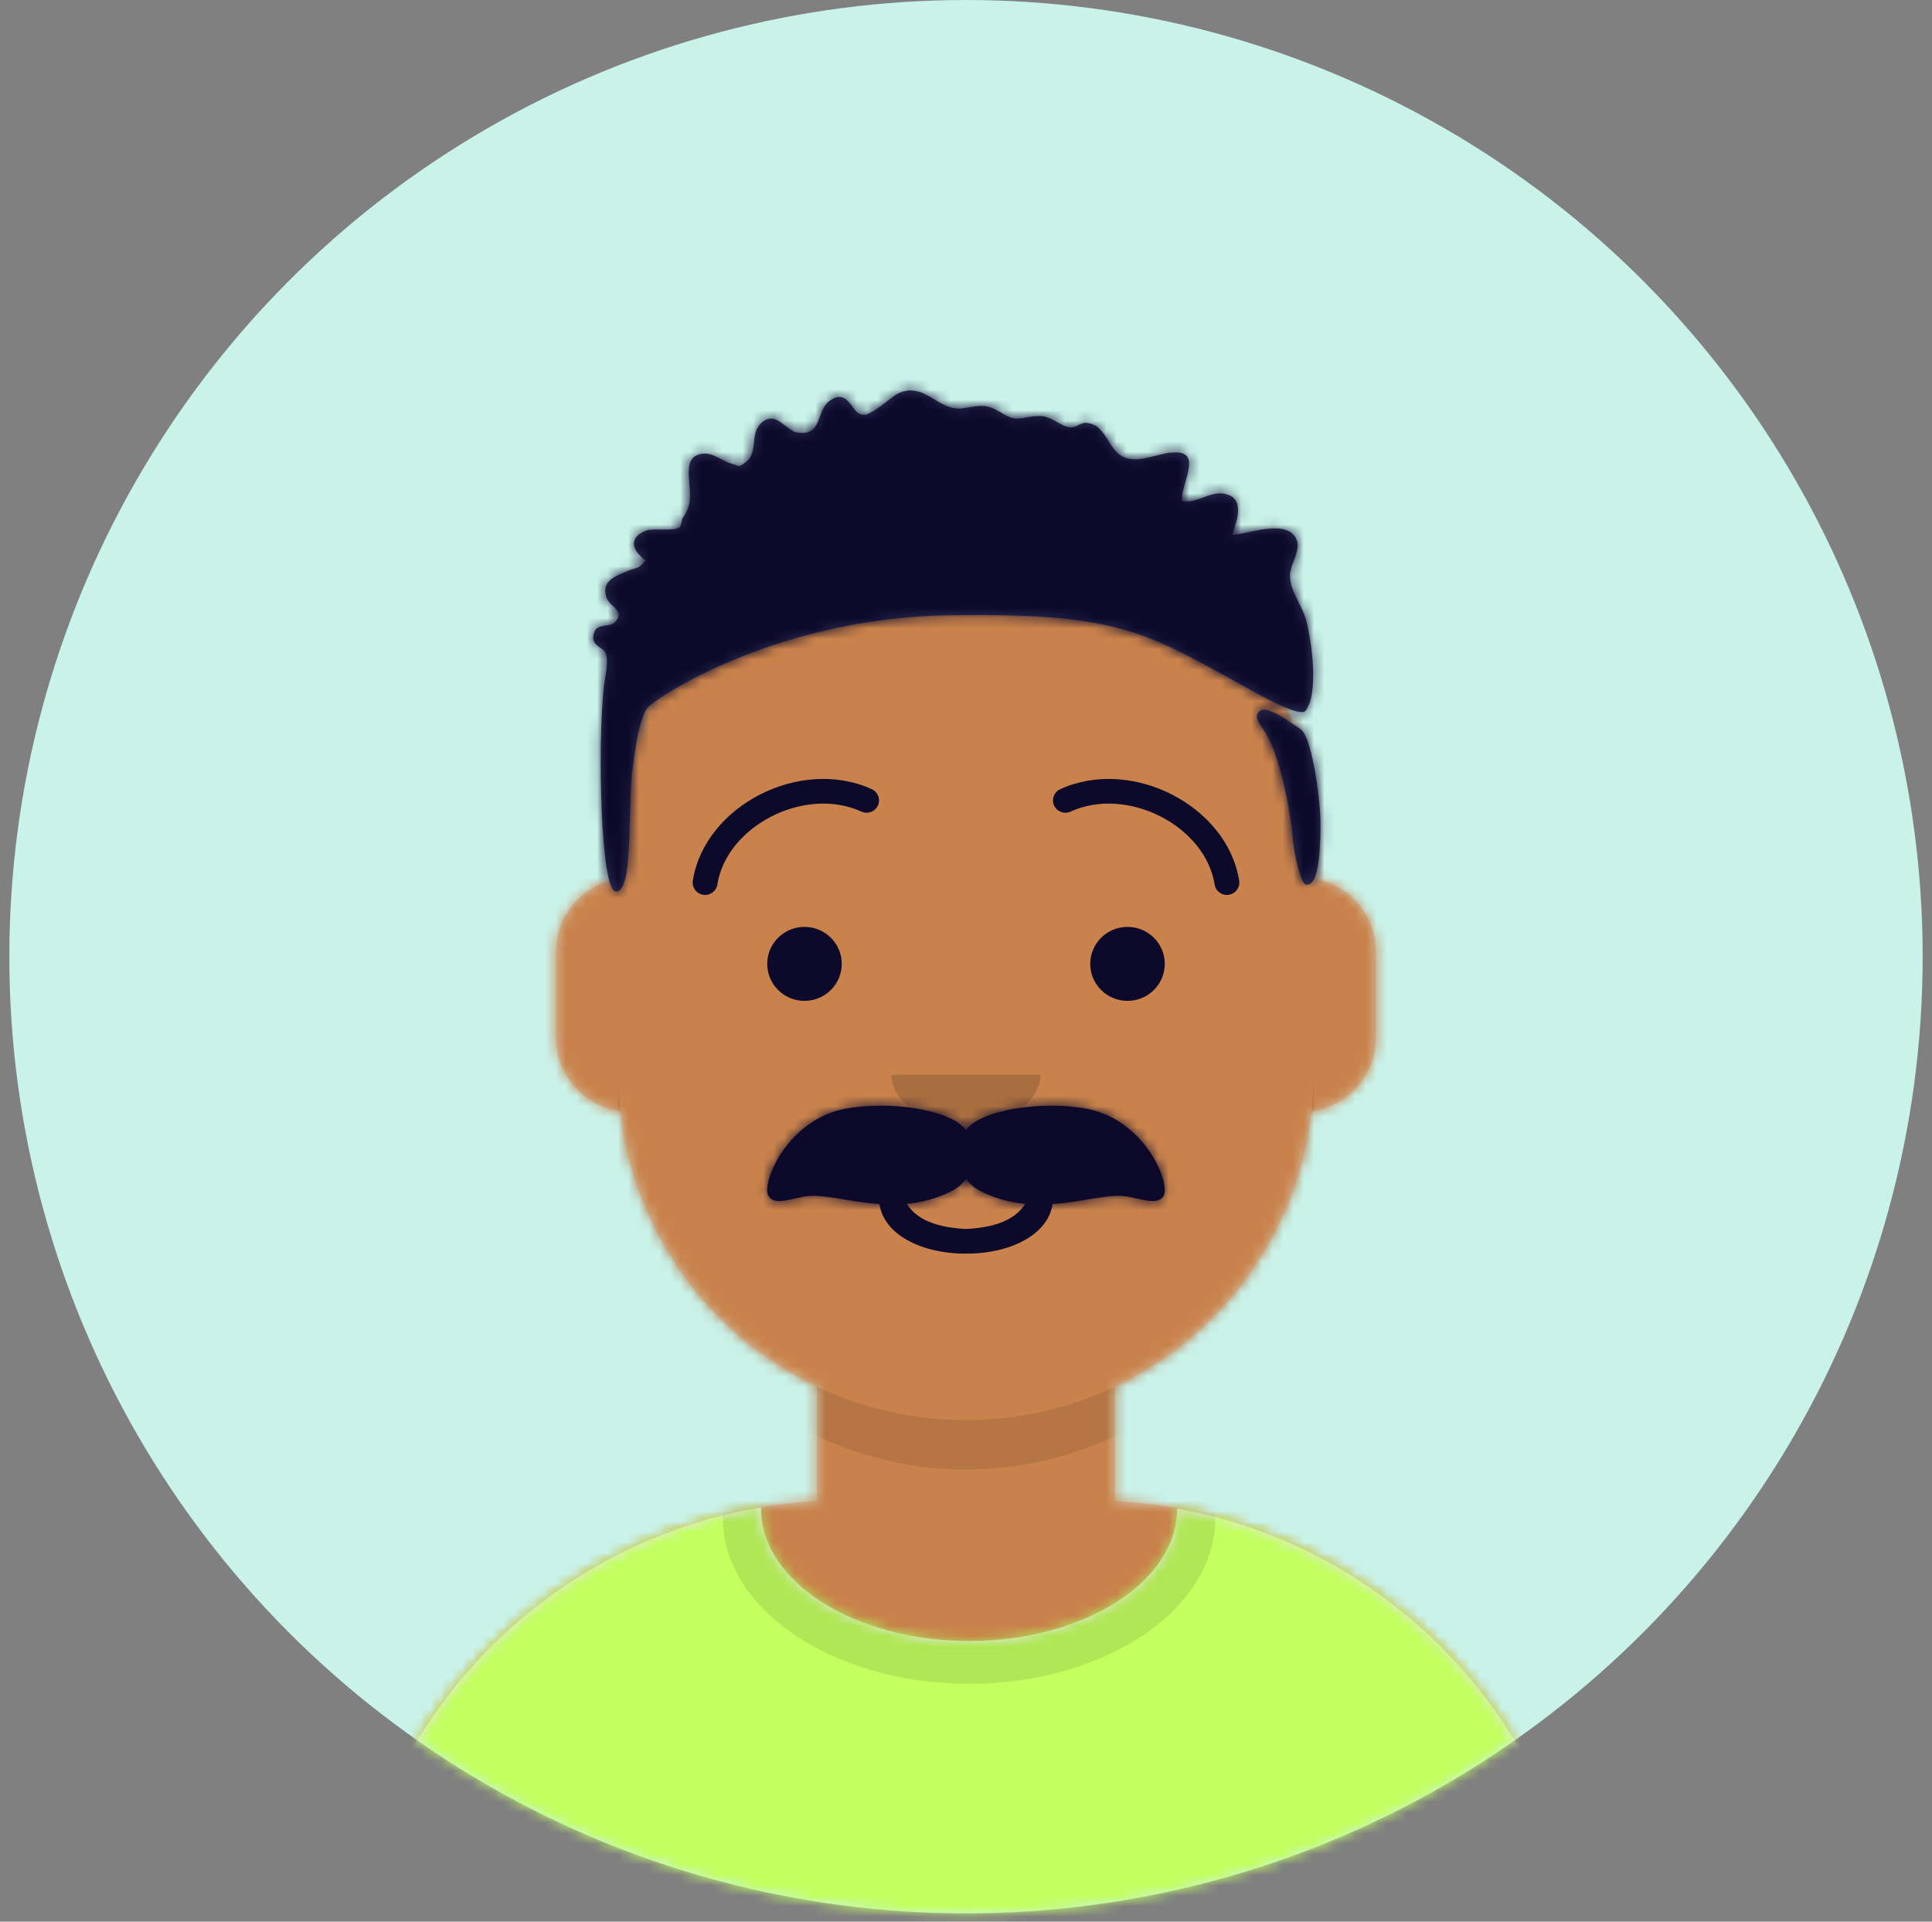 <svg width="186" height="185" viewBox="0 0 186 185" fill="none" xmlns="http://www.w3.org/2000/svg">
<rect x="0" y="0" width="186" height="185" fill="#808080" stroke="none"/>
<circle cx="93" cy="92.101" r="92.101" fill="#C9F2E9"/>
<mask id="mask0_117_3213" style="mask-type:alpha" maskUnits="userSpaceOnUse" x="0" y="0" width="186" height="185">
<circle cx="93" cy="92.101" r="92.101" fill="#C4C4C4"/>
</mask>
<g mask="url(#mask0_117_3213)">
<path fill-rule="evenodd" clip-rule="evenodd" d="M93 47.683C74.503 47.683 59.509 62.677 59.509 81.174V84.582C56.115 85.152 53.529 88.104 53.529 91.66V99.862C53.529 103.49 56.22 106.489 59.716 106.971C61.023 118.716 68.404 128.628 78.646 133.493V144.503C53.315 145.867 33.194 166.839 33.194 192.511H152.806C152.806 166.839 132.685 145.867 107.353 144.503V133.494C117.596 128.628 124.977 118.716 126.284 106.971C129.779 106.489 132.471 103.49 132.471 99.862V91.66C132.471 88.104 129.885 85.152 126.491 84.582V81.174C126.491 62.677 111.497 47.683 93 47.683Z" fill="#D0C6AC"/>
<mask id="mask1_117_3213" style="mask-type:luminance" maskUnits="userSpaceOnUse" x="33" y="47" width="120" height="146">
<path fill-rule="evenodd" clip-rule="evenodd" d="M93 47.683C74.503 47.683 59.509 62.677 59.509 81.174V84.582C56.115 85.152 53.529 88.104 53.529 91.66V99.862C53.529 103.49 56.22 106.489 59.716 106.971C61.023 118.716 68.404 128.628 78.646 133.493V144.503C53.315 145.867 33.194 166.839 33.194 192.511H152.806C152.806 166.839 132.685 145.867 107.353 144.503V133.494C117.596 128.628 124.977 118.716 126.284 106.971C129.779 106.489 132.471 103.49 132.471 99.862V91.66C132.471 88.104 129.885 85.152 126.491 84.582V81.174C126.491 62.677 111.497 47.683 93 47.683Z" fill="white"/>
</mask>
<g mask="url(#mask1_117_3213)">
<rect x="14.057" y="47.683" width="157.887" height="144.828" fill="#C9824B"/>
<path fill-rule="evenodd" clip-rule="evenodd" d="M59.509 103.225V107.974C59.509 126.47 74.503 141.465 93 141.465C111.497 141.465 126.491 126.47 126.491 107.974V103.225C126.491 121.722 111.497 136.717 93 136.717C74.503 136.717 59.509 121.722 59.509 103.225Z" fill="black" fill-opacity="0.1"/>
</g>
<path fill-rule="evenodd" clip-rule="evenodd" d="M93.299 157.982C104.364 157.982 113.334 152.274 113.334 145.233C113.334 145.231 113.334 145.229 113.334 145.227C135.778 149.271 152.806 168.903 152.806 192.511H33.194C33.194 168.693 50.526 148.922 73.265 145.123C73.264 145.159 73.264 145.196 73.264 145.233C73.264 152.274 82.234 157.982 93.299 157.982Z" fill="#E6E6E6"/>
<mask id="mask2_117_3213" style="mask-type:luminance" maskUnits="userSpaceOnUse" x="33" y="145" width="120" height="48">
<path fill-rule="evenodd" clip-rule="evenodd" d="M93.299 157.982C104.364 157.982 113.334 152.274 113.334 145.233C113.334 145.231 113.334 145.229 113.334 145.227C135.778 149.271 152.806 168.903 152.806 192.511H33.194C33.194 168.693 50.526 148.922 73.265 145.123C73.264 145.159 73.264 145.196 73.264 145.233C73.264 152.274 82.234 157.982 93.299 157.982Z" fill="white"/>
</mask>
<g mask="url(#mask2_117_3213)">
<rect x="14.057" y="127.22" width="157.887" height="65.291" fill="#C2FF5F"/>
<g opacity="0.6">
<ellipse cx="93.299" cy="146.123" rx="23.704" ry="15.975" fill="black" fill-opacity="0.16"/>
</g>
</g>
<path d="M84.627 115.348C84.627 118.537 88.31 120.69 93 120.69C97.69 120.69 101.373 118.537 101.373 115.348C101.373 114.693 100.805 114.161 100.176 114.161C99.403 114.161 99.058 114.699 98.98 115.348C98.237 117.092 96.399 118.148 93 118.316C89.601 118.148 87.762 117.092 87.019 115.348C86.941 114.699 86.596 114.161 85.823 114.161C85.195 114.161 84.627 114.693 84.627 115.348Z" fill="#0C092A"/>
<path fill-rule="evenodd" clip-rule="evenodd" d="M85.823 103.477C85.823 106.1 89.036 108.226 93 108.226C96.963 108.226 100.177 106.1 100.177 103.477" fill="black" fill-opacity="0.16"/>
<ellipse cx="77.45" cy="92.793" rx="3.588" ry="3.561" fill="#0C092A"/>
<ellipse cx="108.549" cy="92.793" rx="3.588" ry="3.561" fill="#0C092A"/>
<path d="M69.062 85.153C69.957 79.5 77.485 75.644 82.93 78.133C83.53 78.407 84.24 78.147 84.517 77.551C84.793 76.956 84.531 76.25 83.931 75.976C77.06 72.837 67.842 77.558 66.699 84.784C66.597 85.432 67.043 86.04 67.695 86.141C68.348 86.243 68.96 85.8 69.062 85.153Z" fill="#0C092A"/>
<path d="M116.937 85.153C116.042 79.5 108.514 75.644 103.069 78.133C102.469 78.407 101.759 78.147 101.482 77.551C101.206 76.956 101.468 76.25 102.068 75.976C108.939 72.837 118.157 77.558 119.3 84.784C119.402 85.432 118.956 86.04 118.304 86.141C117.651 86.243 117.039 85.8 116.937 85.153Z" fill="#0C092A"/>
<mask id="mask3_117_3213" style="mask-type:luminance" maskUnits="userSpaceOnUse" x="14" y="26" width="158" height="167">
<rect x="14.057" y="26.314" width="157.887" height="166.197" fill="white"/>
</mask>
<g mask="url(#mask3_117_3213)">
<path fill-rule="evenodd" clip-rule="evenodd" d="M92.999 113.473C92.676 113.929 92.26 114.31 91.774 114.57C88.032 116.582 84.211 115.954 81.232 115.465C79.973 115.258 78.864 115.076 77.975 115.129C77.521 115.156 77.026 115.27 76.539 115.383C75.476 115.628 74.453 115.865 73.992 115.158C73.251 114.023 75.698 107.763 81.471 106.721C85.663 105.964 91.503 106.802 92.999 108.782C94.495 106.802 100.335 105.964 104.527 106.721C110.301 107.763 112.747 114.023 112.007 115.158C111.545 115.865 110.522 115.628 109.459 115.383C108.972 115.27 108.477 115.156 108.023 115.129C107.134 115.076 106.026 115.258 104.766 115.465C101.787 115.954 97.966 116.582 94.224 114.57C93.739 114.31 93.323 113.929 92.999 113.473Z" fill="#0C092A"/>
<mask id="mask4_117_3213" style="mask-type:luminance" maskUnits="userSpaceOnUse" x="73" y="106" width="40" height="10">
<path fill-rule="evenodd" clip-rule="evenodd" d="M92.999 113.473C92.676 113.929 92.26 114.31 91.774 114.57C88.032 116.582 84.211 115.954 81.232 115.465C79.973 115.258 78.864 115.076 77.975 115.129C77.521 115.156 77.026 115.27 76.539 115.383C75.476 115.628 74.453 115.865 73.992 115.158C73.251 114.023 75.698 107.763 81.471 106.721C85.663 105.964 91.503 106.802 92.999 108.782C94.495 106.802 100.335 105.964 104.527 106.721C110.301 107.763 112.747 114.023 112.007 115.158C111.545 115.865 110.522 115.628 109.459 115.383C108.972 115.27 108.477 115.156 108.023 115.129C107.134 115.076 106.026 115.258 104.766 115.465C101.787 115.954 97.966 116.582 94.224 114.57C93.739 114.31 93.323 113.929 92.999 113.473Z" fill="white"/>
</mask>
<g mask="url(#mask4_117_3213)">
<rect x="42.764" y="69.051" width="100.473" height="90.221" fill="#0C092A"/>
</g>
<path fill-rule="evenodd" clip-rule="evenodd" d="M125.719 59.627C126.253 61.555 127.013 66.72 125.676 68.431C125.23 69.003 122.183 67.399 120.912 66.703C120.169 66.295 119.467 65.907 118.8 65.537C109.879 60.601 106.997 59.006 91.353 59.232C74.538 59.475 63.018 67.294 62.37 68.094C61.919 68.65 61.344 70.136 60.87 74.274C60.721 75.585 60.679 77.224 60.637 78.852C60.547 82.368 60.459 85.832 59.288 85.826C57.829 85.819 57.512 71.708 58.142 66.111C58.165 65.901 58.205 65.652 58.248 65.383C58.382 64.547 58.545 63.525 58.341 62.941C58.249 62.677 58.018 62.517 57.781 62.352C57.41 62.095 57.024 61.828 57.136 61.142C57.263 60.367 57.789 60.294 58.311 60.221C58.651 60.174 58.99 60.127 59.214 59.885C59.888 59.155 59.484 58.776 59.023 58.343C58.751 58.087 58.459 57.812 58.356 57.435C57.977 56.034 58.969 55.598 59.963 55.162C60.039 55.128 60.115 55.095 60.191 55.061C60.601 54.877 60.85 54.814 61.04 54.766C61.395 54.675 61.547 54.637 62.168 53.965C60.893 53.038 60.432 51.775 62.178 51.097C62.512 50.967 63.088 50.973 63.672 50.979C64.384 50.987 65.11 50.995 65.428 50.757C65.517 50.691 65.575 50.442 65.626 50.221C65.662 50.064 65.695 49.92 65.733 49.866C66.541 48.719 66.472 47.849 66.378 46.667C66.364 46.491 66.35 46.309 66.338 46.117C66.26 44.907 66.271 43.797 67.73 43.676C68.331 43.626 68.863 43.908 69.387 44.185C69.712 44.358 70.034 44.528 70.369 44.617C70.892 44.757 71.026 44.876 71.159 44.874C71.271 44.873 71.383 44.784 71.731 44.546C72.441 44.06 72.515 43.329 72.589 42.593C72.654 41.948 72.72 41.298 73.212 40.804C74.155 39.86 74.886 40.43 75.602 40.988C75.987 41.288 76.367 41.585 76.774 41.641C78.297 41.852 78.607 41.01 78.94 40.104C79.16 39.508 79.39 38.883 79.984 38.512C81.078 37.83 81.567 38.484 82.038 39.114C82.336 39.513 82.627 39.902 83.06 39.936C83.66 39.982 84.559 39.286 85.356 38.669C85.843 38.292 86.291 37.944 86.611 37.814C87.968 37.258 88.953 37.852 89.951 38.453C90.793 38.96 91.644 39.472 92.733 39.304C92.911 39.277 93.076 39.25 93.23 39.224C94.569 39.005 95.088 38.92 96.487 39.795C97.498 40.428 97.994 40.336 98.723 40.201C99.085 40.134 99.505 40.056 100.074 40.052C100.739 40.047 101.262 40.347 101.766 40.636C102.181 40.874 102.583 41.104 103.04 41.151C103.293 41.178 103.541 41.06 103.793 40.94C104.044 40.82 104.3 40.698 104.571 40.715C105.664 40.78 106.179 41.601 106.697 42.426C107.096 43.062 107.498 43.702 108.168 44C109.136 44.431 110.223 44.147 111.261 43.877C111.729 43.754 112.187 43.635 112.62 43.584C114.988 43.308 114.58 44.752 114.145 46.29C113.955 46.963 113.76 47.653 113.789 48.225C114.476 48.385 115.167 48.135 115.858 47.886C116.512 47.65 117.164 47.414 117.811 47.525C119.843 47.873 119.158 49.912 118.673 51.359C118.658 51.404 118.643 51.447 118.629 51.49C119.008 51.483 119.548 51.369 120.155 51.24C121.867 50.877 124.113 50.401 124.808 51.91C125.094 52.534 124.816 53.281 124.545 54.01C124.358 54.512 124.174 55.005 124.181 55.443C124.197 56.349 124.606 57.162 125.016 57.975C125.289 58.516 125.562 59.057 125.719 59.627ZM124.913 70.005C125.065 70.11 125.168 70.181 125.194 70.196C126.245 70.782 127.077 76.665 127.118 78.914C127.143 80.302 127.165 85.596 125.686 85.138C125.236 84.999 124.548 82.197 124.451 80.556C124.353 78.916 123.414 73.336 121.974 70.769C121.895 70.629 121.781 70.463 121.659 70.286C121.271 69.72 120.8 69.034 121.109 68.656C121.541 68.13 121.963 68.314 122.461 68.533C122.546 68.57 122.632 68.608 122.722 68.644C123.241 68.852 124.378 69.636 124.913 70.005Z" fill="#2E3257"/>
<mask id="mask5_117_3213" style="mask-type:luminance" maskUnits="userSpaceOnUse" x="57" y="37" width="71" height="49">
<path fill-rule="evenodd" clip-rule="evenodd" d="M125.719 59.627C126.253 61.555 127.013 66.72 125.676 68.431C125.23 69.003 122.183 67.399 120.912 66.703C120.169 66.295 119.467 65.907 118.8 65.537C109.879 60.601 106.997 59.006 91.353 59.232C74.538 59.475 63.018 67.294 62.37 68.094C61.919 68.65 61.344 70.136 60.87 74.274C60.721 75.585 60.679 77.224 60.637 78.852C60.547 82.368 60.459 85.832 59.288 85.826C57.829 85.819 57.512 71.708 58.142 66.111C58.165 65.901 58.205 65.652 58.248 65.383C58.382 64.547 58.545 63.525 58.341 62.941C58.249 62.677 58.018 62.517 57.781 62.352C57.41 62.095 57.024 61.828 57.136 61.142C57.263 60.367 57.789 60.294 58.311 60.221C58.651 60.174 58.99 60.127 59.214 59.885C59.888 59.155 59.484 58.776 59.023 58.343C58.751 58.087 58.459 57.812 58.356 57.435C57.977 56.034 58.969 55.598 59.963 55.162C60.039 55.128 60.115 55.095 60.191 55.061C60.601 54.877 60.85 54.814 61.04 54.766C61.395 54.675 61.547 54.637 62.168 53.965C60.893 53.038 60.432 51.775 62.178 51.097C62.512 50.967 63.088 50.973 63.672 50.979C64.384 50.987 65.11 50.995 65.428 50.757C65.517 50.691 65.575 50.442 65.626 50.221C65.662 50.064 65.695 49.92 65.733 49.866C66.541 48.719 66.472 47.849 66.378 46.667C66.364 46.491 66.35 46.309 66.338 46.117C66.26 44.907 66.271 43.797 67.73 43.676C68.331 43.626 68.863 43.908 69.387 44.185C69.712 44.358 70.034 44.528 70.369 44.617C70.892 44.757 71.026 44.876 71.159 44.874C71.271 44.873 71.383 44.784 71.731 44.546C72.441 44.06 72.515 43.329 72.589 42.593C72.654 41.948 72.72 41.298 73.212 40.804C74.155 39.86 74.886 40.43 75.602 40.988C75.987 41.288 76.367 41.585 76.774 41.641C78.297 41.852 78.607 41.01 78.94 40.104C79.16 39.508 79.39 38.883 79.984 38.512C81.078 37.83 81.567 38.484 82.038 39.114C82.336 39.513 82.627 39.902 83.06 39.936C83.66 39.982 84.559 39.286 85.356 38.669C85.843 38.292 86.291 37.944 86.611 37.814C87.968 37.258 88.953 37.852 89.951 38.453C90.793 38.96 91.644 39.472 92.733 39.304C92.911 39.277 93.076 39.25 93.23 39.224C94.569 39.005 95.088 38.92 96.487 39.795C97.498 40.428 97.994 40.336 98.723 40.201C99.085 40.134 99.505 40.056 100.074 40.052C100.739 40.047 101.262 40.347 101.766 40.636C102.181 40.874 102.583 41.104 103.04 41.151C103.293 41.178 103.541 41.06 103.793 40.94C104.044 40.82 104.3 40.698 104.571 40.715C105.664 40.78 106.179 41.601 106.697 42.426C107.096 43.062 107.498 43.702 108.168 44C109.136 44.431 110.223 44.147 111.261 43.877C111.729 43.754 112.187 43.635 112.62 43.584C114.988 43.308 114.58 44.752 114.145 46.29C113.955 46.963 113.76 47.653 113.789 48.225C114.476 48.385 115.167 48.135 115.858 47.886C116.512 47.65 117.164 47.414 117.811 47.525C119.843 47.873 119.158 49.912 118.673 51.359C118.658 51.404 118.643 51.447 118.629 51.49C119.008 51.483 119.548 51.369 120.155 51.24C121.867 50.877 124.113 50.401 124.808 51.91C125.094 52.534 124.816 53.281 124.545 54.01C124.358 54.512 124.174 55.005 124.181 55.443C124.197 56.349 124.606 57.162 125.016 57.975C125.289 58.516 125.562 59.057 125.719 59.627ZM124.913 70.005C125.065 70.11 125.168 70.181 125.194 70.196C126.245 70.782 127.077 76.665 127.118 78.914C127.143 80.302 127.165 85.596 125.686 85.138C125.236 84.999 124.548 82.197 124.451 80.556C124.353 78.916 123.414 73.336 121.974 70.769C121.895 70.629 121.781 70.463 121.659 70.286C121.271 69.72 120.8 69.034 121.109 68.656C121.541 68.13 121.963 68.314 122.461 68.533C122.546 68.57 122.632 68.608 122.722 68.644C123.241 68.852 124.378 69.636 124.913 70.005Z" fill="white"/>
</mask>
<g mask="url(#mask5_117_3213)">
<rect x="14.057" y="26.314" width="157.887" height="166.197" fill="#0C092A"/>
</g>
</g>
</g>
</svg>
